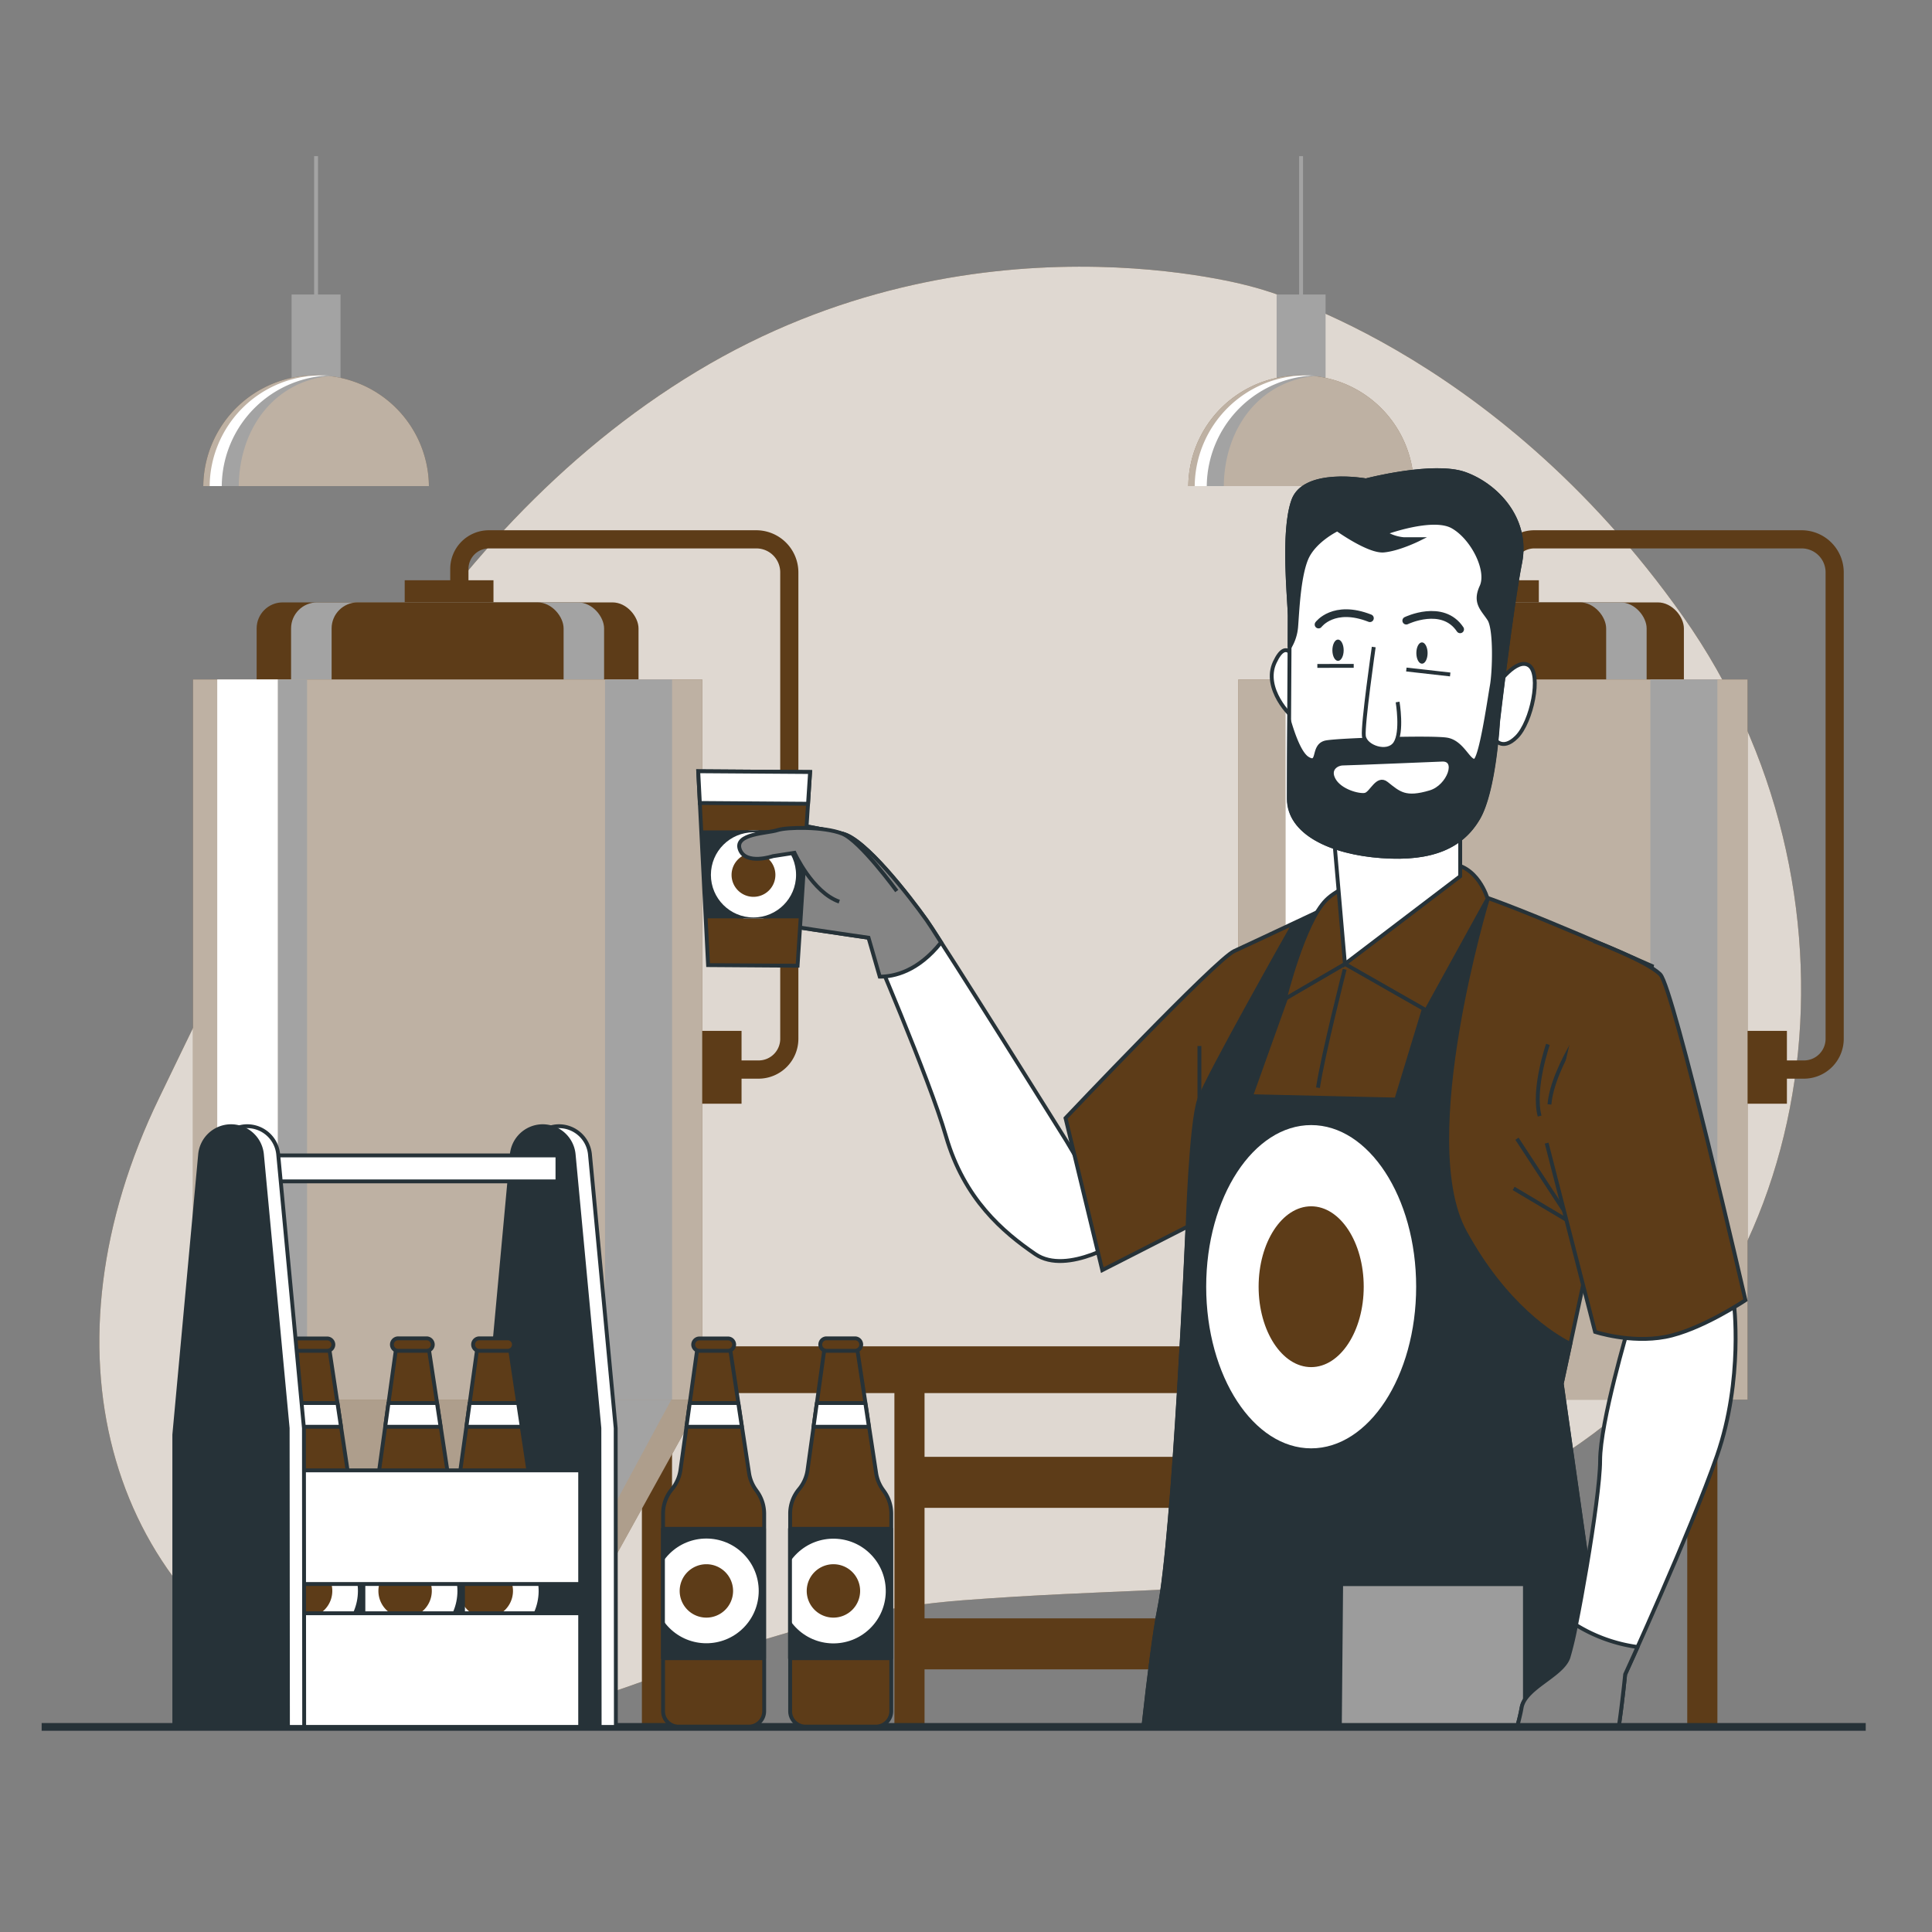 <svg xmlns="http://www.w3.org/2000/svg" xmlns:xlink="http://www.w3.org/1999/xlink" viewBox="0 0 500 500"><rect x="0" y="0" width="500" height="500" fill="#808080" stroke="none"/><defs><clipPath id="freepik--clip-path--inject-121"><rect x="49.95" y="175.84" width="131.78" height="186.39" style="fill:#5D3C18"></rect></clipPath><clipPath id="freepik--clip-path-2--inject-121"><polygon points="97.05 447.35 49.95 362.24 181.73 362.24 134.6 447.41 97.05 447.35" style="fill:#5D3C18"></polygon></clipPath><clipPath id="freepik--clip-path-3--inject-121"><rect x="320.49" y="175.84" width="131.78" height="186.39" style="fill:#5D3C18"></rect></clipPath><clipPath id="freepik--clip-path-4--inject-121"><polygon points="207.2 237.67 208.67 214.9 181.48 214.9 182.63 237.67 207.2 237.67" style="fill:#263238"></polygon></clipPath><clipPath id="freepik--clip-path-5--inject-121"><rect x="171.57" y="395.66" width="26.15" height="33.48" style="fill:#263238;stroke:#263238;stroke-linecap:round;stroke-linejoin:round"></rect></clipPath><clipPath id="freepik--clip-path-6--inject-121"><rect x="204.45" y="395.66" width="26.15" height="33.48" style="fill:#263238;stroke:#263238;stroke-linecap:round;stroke-linejoin:round"></rect></clipPath><clipPath id="freepik--clip-path-7--inject-121"><rect x="114.61" y="395.66" width="26.15" height="33.48" style="fill:#263238;stroke:#263238;stroke-linecap:round;stroke-linejoin:round"></rect></clipPath><clipPath id="freepik--clip-path-8--inject-121"><rect x="93.6" y="395.66" width="26.15" height="33.48" style="fill:#263238;stroke:#263238;stroke-linecap:round;stroke-linejoin:round"></rect></clipPath><clipPath id="freepik--clip-path-9--inject-121"><rect x="67.84" y="395.66" width="26.15" height="33.48" style="fill:#263238;stroke:#263238;stroke-linecap:round;stroke-linejoin:round"></rect></clipPath></defs><g id="freepik--background-simple--inject-121"><path d="M324.29,74.27S251.9,53,180.42,96.07s-107.93,123.51-139.2,188S27.28,411.79,81.45,438.33,172.88,420,249.16,414.15s96.72,3.66,160.28-41,75.65-143.36,26.2-213.51S324.29,74.27,324.29,74.27Z" style="fill:#5D3C18"></path><path d="M324.29,74.27S251.9,53,180.42,96.07s-107.93,123.51-139.2,188S27.28,411.79,81.45,438.33,172.88,420,249.16,414.15s96.72,3.66,160.28-41,75.65-143.36,26.2-213.51S324.29,74.27,324.29,74.27Z" style="fill:#fff;opacity:0.8"></path></g><g id="freepik--Equipment--inject-121"><rect x="159.95" y="348.43" width="171.61" height="12.1" style="fill:#5D3C18"></rect><path d="M196.33,279.16h-18v-4.72h18a5.59,5.59,0,0,0,5.59-5.59V148.11a6.18,6.18,0,0,0-6.18-6.18h-69.2a5.31,5.31,0,0,0-5.3,5.3v9.42h-4.72v-9.42a10,10,0,0,1,10-10h69.2a10.91,10.91,0,0,1,10.9,10.9V268.85A10.32,10.32,0,0,1,196.33,279.16Z" style="fill:#5D3C18"></path><rect x="55.15" y="363.97" width="7.8" height="83.55" style="fill:#5D3C18"></rect><rect x="166.12" y="363.97" width="7.8" height="83.55" style="fill:#5D3C18"></rect><rect x="104.74" y="150.17" width="22.97" height="8.25" style="fill:#5D3C18"></rect><rect x="168.94" y="266.79" width="22.97" height="18.85" style="fill:#5D3C18"></rect><rect x="66.42" y="155.9" width="98.83" height="183.79" rx="6.74" style="fill:#5D3C18"></rect><rect x="75.33" y="155.9" width="81.01" height="183.79" rx="6.74" style="fill:#a3a3a3"></rect><rect x="85.82" y="155.9" width="60.04" height="183.79" rx="6.74" style="fill:#5D3C18"></rect><rect x="49.95" y="175.84" width="131.78" height="186.39" style="fill:#5D3C18"></rect><g style="clip-path:url(#freepik--clip-path--inject-121)"><rect x="49.95" y="175.84" width="131.78" height="186.39" style="fill:#fff;opacity:0.6"></rect><rect x="56.22" y="175.84" width="15.71" height="186.39" style="fill:#fff"></rect></g><rect x="71.93" y="175.84" width="7.54" height="186.39" transform="translate(151.4 538.08) rotate(180)" style="fill:#a3a3a3"></rect><rect x="156.59" y="175.84" width="17.34" height="186.39" style="fill:#a3a3a3"></rect><polygon points="97.05 447.35 49.95 362.24 181.73 362.24 134.6 447.41 97.05 447.35" style="fill:#5D3C18"></polygon><g style="clip-path:url(#freepik--clip-path-2--inject-121)"><polygon points="135.62 447.52 181.73 362.24 49.95 362.24 96.06 447.52 135.62 447.52" style="fill:#fff;opacity:0.5"></polygon></g><polygon points="127.63 447.52 173.74 362.24 156.08 362.24 109.97 447.52 127.63 447.52" style="fill:#a3a3a3"></polygon><rect x="232.95" y="377.03" width="80.31" height="13.2" style="fill:#5D3C18"></rect><rect x="232.95" y="418.83" width="80.31" height="13.2" style="fill:#5D3C18"></rect><path d="M466.86,279.16h-18v-4.72h18a5.6,5.6,0,0,0,5.6-5.59V148.11a6.19,6.19,0,0,0-6.18-6.18H397.07a5.31,5.31,0,0,0-5.3,5.3v9.42h-4.72v-9.42a10,10,0,0,1,10-10h69.21a10.91,10.91,0,0,1,10.9,10.9V268.85A10.32,10.32,0,0,1,466.86,279.16Z" style="fill:#5D3C18"></path><rect x="231.47" y="348.71" width="7.8" height="98.81" style="fill:#5D3C18"></rect><rect x="312.18" y="348.71" width="7.8" height="98.81" style="fill:#5D3C18"></rect><rect x="436.66" y="359.43" width="7.8" height="88.09" style="fill:#5D3C18"></rect><rect x="375.28" y="150.17" width="22.97" height="8.25" style="fill:#5D3C18"></rect><rect x="439.48" y="266.79" width="22.97" height="18.85" style="fill:#5D3C18"></rect><rect x="336.96" y="155.9" width="98.83" height="183.79" rx="6.74" style="fill:#5D3C18"></rect><rect x="346.59" y="155.9" width="79.56" height="183.79" rx="6.74" style="fill:#a3a3a3"></rect><rect x="357.08" y="155.9" width="58.59" height="183.79" rx="6.74" style="fill:#5D3C18"></rect><rect x="320.49" y="175.84" width="131.78" height="186.39" style="fill:#5D3C18"></rect><g style="clip-path:url(#freepik--clip-path-3--inject-121)"><rect x="320.49" y="175.84" width="131.78" height="186.39" style="fill:#fff;opacity:0.6"></rect><rect x="332.72" y="175.84" width="13.35" height="186.39" style="fill:#fff"></rect></g><rect x="346.07" y="175.84" width="10.49" height="186.39" style="fill:#a3a3a3"></rect><rect x="427.12" y="175.84" width="17.34" height="186.39" style="fill:#a3a3a3"></rect><rect x="75.46" y="76.22" width="12.67" height="22.59" style="fill:#a3a3a3"></rect><path d="M111,125.8A28.92,28.92,0,0,0,82.07,97.15h-.55A28.92,28.92,0,0,0,52.61,125.8Z" style="fill:#5D3C18"></path><path d="M111,125.8A28.92,28.92,0,0,0,82.07,97.15h-.55A28.92,28.92,0,0,0,52.61,125.8Z" style="fill:#fff;opacity:0.6"></path><path d="M85.65,97.22c-.63,0-1.28-.07-1.92-.07h-.55A28.92,28.92,0,0,0,54.26,125.8h4.41A28.91,28.91,0,0,1,85.65,97.22Z" style="fill:#fff"></path><path d="M86.3,97.22c-.64,0,1.2-.07.55-.07H86.3A28.91,28.91,0,0,0,57.39,125.8h4.4C61.94,110.6,71.32,98.21,86.3,97.22Z" style="fill:#a3a3a3"></path><line x1="81.8" y1="77.21" x2="81.8" y2="40.41" style="fill:none;stroke:#a3a3a3;stroke-miterlimit:10"></line><rect x="330.39" y="76.22" width="12.67" height="22.59" style="fill:#a3a3a3"></rect><path d="M365.91,125.8A28.91,28.91,0,0,0,337,97.15h-.55a28.92,28.92,0,0,0-28.92,28.65Z" style="fill:#5D3C18"></path><path d="M365.91,125.8A28.91,28.91,0,0,0,337,97.15h-.55a28.92,28.92,0,0,0-28.92,28.65Z" style="fill:#fff;opacity:0.6"></path><path d="M340.58,97.22c-.64,0-1.28-.07-1.93-.07h-.55a28.91,28.91,0,0,0-28.91,28.65h4.4A28.93,28.93,0,0,1,340.58,97.22Z" style="fill:#fff"></path><path d="M341.23,97.22c-.64,0,1.2-.07.55-.07h-.55a28.92,28.92,0,0,0-28.92,28.65h4.41C316.86,110.6,326.24,98.21,341.23,97.22Z" style="fill:#a3a3a3"></path><line x1="336.72" y1="77.21" x2="336.72" y2="40.41" style="fill:none;stroke:#a3a3a3;stroke-miterlimit:10"></line></g><g id="freepik--Character--inject-121"><path d="M276,295.29s-31.74-50.83-36.22-57.14S223.85,217,218,215.74s-15.88-3.66-23.15-2.53-13,3.76-12.51,6.75,4.3,16.4,10.18,17.67,32.29,5.05,32.29,5.05,15.67,36.34,20,51.35c4.72,16.33,14.79,24.82,23.12,30.53s23-4,23-4Z" style="fill:#fff;stroke:#263238;stroke-miterlimit:10"></path><path d="M239.82,238.15c-4.48-6.3-16-21.14-21.86-22.41s-15.88-3.66-23.15-2.53-13,3.76-12.51,6.75,4.3,16.4,10.18,17.67,32.29,5.05,32.29,5.05l2.91,10.08c3.62,0,9.83-1.27,15.87-8.86C241.9,241.28,240.59,239.23,239.82,238.15Z" style="fill:#858585;stroke:#263238;stroke-miterlimit:10"></path><polygon points="206.41 249.93 183.25 249.77 180.7 199.6 209.65 199.8 206.41 249.93" style="fill:#5D3C18;stroke:#263238;stroke-miterlimit:10"></polygon><polygon points="207.2 237.67 208.67 214.9 181.48 214.9 182.63 237.67 207.2 237.67" style="fill:#263238"></polygon><g style="clip-path:url(#freepik--clip-path-4--inject-121)"><circle cx="195" cy="226.42" r="11.52" style="fill:#fff;stroke:#263238;stroke-linecap:round;stroke-linejoin:round"></circle><path d="M200.67,226.42a5.67,5.67,0,1,1-5.67-5.66A5.66,5.66,0,0,1,200.67,226.42Z" style="fill:#5D3C18"></path></g><polygon points="181.12 207.81 209.12 208.01 209.65 199.8 180.7 199.6 181.12 207.81" style="fill:#fff;stroke:#263238;stroke-miterlimit:10"></polygon><path d="M232.08,230.6s-9.45-13-14.12-14.86-14.27-1.73-16.77-.9-11.24.87-9.72,5,8.58,1.73,8.58,1.73l5.56-.86s4.65,10.21,11.59,12.64" style="fill:#858585;stroke:#263238;stroke-miterlimit:10"></path><path d="M307.32,317.46s-3.46,80-7.35,99c-1.11,5.44-2.58,17-4.11,30.74h121l-12.67-89.1L427.51,250s-35-15.56-46.69-19-23.78-2.6-25.51-1.73c0,0-31.13,14.7-35.89,16.86s-43.66,43.23-43.66,43.23l9.51,39.35Z" style="fill:#5D3C18;stroke:#263238;stroke-miterlimit:10"></path><path d="M412.69,261.22S401.8,275.79,401,285.82" style="fill:none;stroke:#263238;stroke-miterlimit:10"></path><path d="M400.6,270.28s-4,11.55-2.15,18.56" style="fill:none;stroke:#263238;stroke-miterlimit:10"></path><line x1="310.41" y1="286.25" x2="310.41" y2="270.71" style="fill:none;stroke:#263238;stroke-miterlimit:10"></line><path d="M348,250.86s-5.61,22-6.91,30.64" style="fill:none;stroke:#263238;stroke-miterlimit:10"></path><line x1="407.16" y1="316.98" x2="392.59" y2="294.7" style="fill:none;stroke:#263238;stroke-miterlimit:10"></line><line x1="409.73" y1="318.27" x2="391.73" y2="307.56" style="fill:none;stroke:#263238;stroke-miterlimit:10"></line><path d="M416.83,447.2l-12.67-89.1,2.22-10.29c-4.42-2.24-16.84-9.89-27.29-29.06-13-23.78,5.94-86.14,5.94-86.14l-7.24-2.05-16.43,54-37.61-.87,16.86-47.12-6.05,3s-22.05,38.92-24.21,45-3,32.86-3,32.86-3.46,80-7.35,99c-1.11,5.44-2.58,17-4.11,30.74Z" style="fill:#263238;stroke:#263238;stroke-miterlimit:10"></path><ellipse cx="339.33" cy="333" rx="27.67" ry="42.33" style="fill:#fff;stroke:#263238;stroke-linecap:round;stroke-linejoin:round"></ellipse><ellipse cx="339.33" cy="333" rx="13.6" ry="20.81" style="fill:#5D3C18"></ellipse><polygon points="394.65 447.2 394.65 409.98 347.09 409.98 346.75 447.2 394.65 447.2" style="fill:#9c9c9c;stroke:#263238;stroke-miterlimit:10"></polygon><path d="M348.07,249.47l-15.57,9.08s4.87-19.78,10.7-25.62,23.67-9.4,31.46-9.4S385,232.61,385,232.61l-15.89,28.86Z" style="fill:#5D3C18;stroke:#263238;stroke-miterlimit:10"></path><path d="M345.15,215.75l2.92,33.72,29.83-22.7V212.51S352.93,219,345.15,215.75Z" style="fill:#fff;stroke:#263238;stroke-miterlimit:10"></path><path d="M335.1,171.05s-2-6.48-5.19.33,4.24,14.26,5.21,14.58S335.1,171.05,335.1,171.05Z" style="fill:#fff;stroke:#263238;stroke-miterlimit:10"></path><path d="M387.31,177.44s5.18-7.46,8.42-5.2.68,14.59-3.21,18.49-5.83.33-5.83.33" style="fill:#fff;stroke:#263238;stroke-miterlimit:10"></path><path d="M353.5,124.32s-15.9-2.89-18.8,5.22-.93,26-.92,29.84-.26,38.58-.24,47.34,10.72,13.92,24,14.87,20.74-2.63,24.95-9.77,5.14-25,5.14-25,3.52-29.84,5.77-41.19-6.2-20.1-14.31-23S353.5,124.32,353.5,124.32Z" style="fill:#fff;stroke:#263238;stroke-miterlimit:10"></path><path d="M393.42,145.66c2.25-11.36-6.2-20.1-14.31-23s-25.61,1.66-25.61,1.66-15.9-2.89-18.8,5.22-.93,26-.92,29.84c0,1,0,4,0,8.06a12.16,12.16,0,0,0,1.66-5.15c.32-3.89.63-12.64,2.57-17.51s8.09-7.8,8.09-7.8,8.12,5.83,12,5.49,9.07-2.93,9.07-2.93h-3.89a11.14,11.14,0,0,1-4.86-1.62s12.31-4.56,17.5-1.65,9.43,11.34,7.49,15.55.33,5.84,2,8.43,1.32,13.62.68,17.19-2.89,19.46-4.51,19.46-3.25-4.86-7.14-5.5-27.24.05-31.13.7-1.61,6.17-4.86,4.23c-2-1.18-3.7-5.93-4.76-9.49-.05,8.37-.09,16.29-.08,19.87,0,8.75,10.72,13.92,24,14.87s20.74-2.63,24.95-9.77,5.14-25,5.14-25S391.17,157,393.42,145.66Z" style="fill:#263238;stroke:#263238;stroke-miterlimit:10"></path><path d="M355.52,167.45s-2.89,20.11-2.56,23,6.17,4.86,8.11,1.93.63-10.7.63-10.7" style="fill:#fff;stroke:#263238;stroke-miterlimit:10"></path><path d="M347.74,168.27c0,1.52-.65,2.76-1.46,2.76s-1.46-1.23-1.46-2.75.65-2.76,1.45-2.76S347.73,166.75,347.74,168.27Z" style="fill:#263238"></path><path d="M369.46,169c0,1.53-.64,2.76-1.45,2.76s-1.46-1.23-1.46-2.75.64-2.76,1.45-2.76S369.46,167.52,369.46,169Z" style="fill:#263238"></path><path d="M341.24,161.63s3.92-5.33,13.29-1.64" style="fill:none;stroke:#263238;stroke-linecap:round;stroke-linejoin:round;stroke-width:2px"></path><path d="M363.94,160.62s9.39-4.55,13.94,2.25" style="fill:none;stroke:#263238;stroke-linecap:round;stroke-linejoin:round;stroke-width:2px"></path><path d="M373.08,196.6s-24.32,1-25.62,1-3.89,1.3-2.26,4.22,6.49,4.2,8.11,3.87,3.12-4.83,5.51-2.93c3.25,2.59,4.87,4.21,11.35,2.26C375,203.57,377.62,196.27,373.08,196.6Z" style="fill:#fff;stroke:#263238;stroke-miterlimit:10"></path><line x1="340.93" y1="172.34" x2="350.34" y2="172.32" style="fill:none;stroke:#263238;stroke-miterlimit:10"></line><line x1="363.96" y1="173.27" x2="375.31" y2="174.55" style="fill:none;stroke:#263238;stroke-miterlimit:10"></line><path d="M448.7,336.91s-20.76,6.49-27.24,6.49c0,0-7.35,24.64-7.35,34.58s-6.49,46.27-8.22,51-11.24,7.78-12.1,13c-.22,1.32-.67,3.17-1.22,5.23H418.9c1-6.87,1.69-13.88,1.69-13.88s16.86-36.74,23.78-56.63S448.7,336.91,448.7,336.91Z" style="fill:#fff;stroke:#263238;stroke-miterlimit:10"></path><path d="M418.9,447.2c1-6.87,1.69-13.88,1.69-13.88s1.25-2.72,3.21-7.08a40.71,40.71,0,0,1-15.92-5.7,82.31,82.31,0,0,1-2,8.46c-1.73,4.76-11.24,7.78-12.1,13-.22,1.32-.67,3.17-1.22,5.23Z" style="fill:#858585;stroke:#263238;stroke-miterlimit:10"></path><path d="M400.27,295.84l12.54,48.85s9.08,3,18.16,1.3,20.75-9.51,20.75-9.51-18.59-80.85-22.05-84.31-17.29-8.64-17.29-8.64" style="fill:#5D3C18;stroke:#263238;stroke-miterlimit:10"></path></g><g id="freepik--Bottles--inject-121"><line x1="10.78" y1="446.92" x2="482.85" y2="446.92" style="fill:none;stroke:#263238;stroke-miterlimit:10;stroke-width:2px"></line><path d="M176.11,380.4l4.44-32h8.3l5,32.82a9.94,9.94,0,0,0,1.7,4.24l.4.57a9.92,9.92,0,0,1,1.82,5.72v51.1a4,4,0,0,1-4,4H175.6a4,4,0,0,1-4-4v-51.1a9.89,9.89,0,0,1,2.32-6.37h0A10,10,0,0,0,176.11,380.4Z" style="fill:#5D3C18;stroke:#263238;stroke-linecap:round;stroke-linejoin:round"></path><path d="M188.39,349.59H181A1.62,1.62,0,0,1,179.4,348h0a1.61,1.61,0,0,1,1.61-1.61h7.38A1.61,1.61,0,0,1,190,348h0A1.62,1.62,0,0,1,188.39,349.59Z" style="fill:#5D3C18;stroke:#263238;stroke-linecap:round;stroke-linejoin:round"></path><rect x="171.57" y="395.66" width="26.15" height="33.48" style="fill:#263238"></rect><g style="clip-path:url(#freepik--clip-path-5--inject-121)"><circle cx="182.81" cy="411.72" r="14.05" transform="translate(-237.59 249.86) rotate(-45)" style="fill:#fff;stroke:#263238;stroke-linecap:round;stroke-linejoin:round"></circle><path d="M189.72,411.72a6.91,6.91,0,1,1-6.91-6.9A6.91,6.91,0,0,1,189.72,411.72Z" style="fill:#5D3C18"></path></g><rect x="171.57" y="395.66" width="26.15" height="33.48" style="fill:none;stroke:#263238;stroke-linecap:round;stroke-linejoin:round"></rect><polygon points="177.66 369.25 191.99 369.25 191.06 363.1 178.51 363.1 177.66 369.25" style="fill:#fff;stroke:#263238;stroke-linecap:round;stroke-linejoin:round"></polygon><path d="M209,380.4l4.45-32h8.29l5,32.82a9.94,9.94,0,0,0,1.7,4.24l.41.57a9.91,9.91,0,0,1,1.81,5.72v51.1a4,4,0,0,1-4,4H208.49a4,4,0,0,1-4-4v-51.1a9.89,9.89,0,0,1,2.32-6.37h0A9.87,9.87,0,0,0,209,380.4Z" style="fill:#5D3C18;stroke:#263238;stroke-linecap:round;stroke-linejoin:round"></path><path d="M221.27,349.59H213.9a1.62,1.62,0,0,1-1.61-1.62h0a1.61,1.61,0,0,1,1.61-1.61h7.37a1.61,1.61,0,0,1,1.61,1.61h0A1.62,1.62,0,0,1,221.27,349.59Z" style="fill:#5D3C18;stroke:#263238;stroke-linecap:round;stroke-linejoin:round"></path><rect x="204.45" y="395.66" width="26.15" height="33.48" style="fill:#263238"></rect><g style="clip-path:url(#freepik--clip-path-6--inject-121)"><circle cx="215.7" cy="411.72" r="14.05" transform="translate(-224.81 263.43) rotate(-43.74)" style="fill:#fff;stroke:#263238;stroke-linecap:round;stroke-linejoin:round"></circle><path d="M222.6,411.72a6.91,6.91,0,1,1-6.9-6.9A6.9,6.9,0,0,1,222.6,411.72Z" style="fill:#5D3C18"></path></g><rect x="204.45" y="395.66" width="26.15" height="33.48" style="fill:none;stroke:#263238;stroke-linecap:round;stroke-linejoin:round"></rect><polygon points="210.54 369.25 224.87 369.25 223.94 363.1 211.4 363.1 210.54 369.25" style="fill:#fff;stroke:#263238;stroke-linecap:round;stroke-linejoin:round"></polygon><path d="M159.39,446.92H130V371.29l6.68-72.5a8.07,8.07,0,0,1,8-7.33h0a8.07,8.07,0,0,1,8,7.31l6.66,70.84Z" style="fill:#fff;stroke:#263238;stroke-miterlimit:10"></path><path d="M155.19,446.92H125.78V371.29l6.68-72.5a8.06,8.06,0,0,1,8-7.33h0a8.07,8.07,0,0,1,8,7.31l6.66,70.84Z" style="fill:#263238;stroke:#263238;stroke-miterlimit:10"></path><path d="M119.15,380.4l4.44-32h8.3l4.94,32.82a10,10,0,0,0,1.71,4.24l.4.57a9.92,9.92,0,0,1,1.82,5.72v51.1a4,4,0,0,1-4,4H118.64a4,4,0,0,1-4-4v-51.1a9.89,9.89,0,0,1,2.32-6.37h0A10,10,0,0,0,119.15,380.4Z" style="fill:#5D3C18;stroke:#263238;stroke-linecap:round;stroke-linejoin:round"></path><path d="M131.43,349.59h-7.38a1.62,1.62,0,0,1-1.61-1.62h0a1.61,1.61,0,0,1,1.61-1.61h7.38A1.61,1.61,0,0,1,133,348h0A1.62,1.62,0,0,1,131.43,349.59Z" style="fill:#5D3C18;stroke:#263238;stroke-linecap:round;stroke-linejoin:round"></path><rect x="114.61" y="395.66" width="26.15" height="33.48" style="fill:#263238"></rect><g style="clip-path:url(#freepik--clip-path-7--inject-121)"><circle cx="125.85" cy="411.72" r="14.05" transform="translate(-143.96 76.23) rotate(-21.81)" style="fill:#fff;stroke:#263238;stroke-linecap:round;stroke-linejoin:round"></circle><path d="M132.76,411.72a6.91,6.91,0,1,1-6.91-6.9A6.91,6.91,0,0,1,132.76,411.72Z" style="fill:#5D3C18"></path></g><rect x="114.61" y="395.66" width="26.15" height="33.48" style="fill:none;stroke:#263238;stroke-linecap:round;stroke-linejoin:round"></rect><polygon points="120.7 369.25 135.03 369.25 134.1 363.1 121.55 363.1 120.7 369.25" style="fill:#fff;stroke:#263238;stroke-linecap:round;stroke-linejoin:round"></polygon><path d="M98.14,380.4l4.44-32h8.3l5,32.82a9.94,9.94,0,0,0,1.7,4.24l.4.57a9.92,9.92,0,0,1,1.82,5.72v51.1a4,4,0,0,1-4,4H97.63a4,4,0,0,1-4-4v-51.1a9.89,9.89,0,0,1,2.32-6.37h0A10,10,0,0,0,98.14,380.4Z" style="fill:#5D3C18;stroke:#263238;stroke-linecap:round;stroke-linejoin:round"></path><path d="M110.42,349.59h-7.37a1.62,1.62,0,0,1-1.62-1.62h0a1.61,1.61,0,0,1,1.62-1.61h7.37A1.61,1.61,0,0,1,112,348h0A1.62,1.62,0,0,1,110.42,349.59Z" style="fill:#5D3C18;stroke:#263238;stroke-linecap:round;stroke-linejoin:round"></path><rect x="93.6" y="395.66" width="26.15" height="33.48" style="fill:#263238"></rect><g style="clip-path:url(#freepik--clip-path-8--inject-121)"><circle cx="104.84" cy="411.72" r="14.05" transform="translate(-269.09 210.03) rotate(-47.37)" style="fill:#fff;stroke:#263238;stroke-linecap:round;stroke-linejoin:round"></circle><path d="M111.75,411.72a6.91,6.91,0,1,1-6.91-6.9A6.91,6.91,0,0,1,111.75,411.72Z" style="fill:#5D3C18"></path></g><rect x="93.6" y="395.66" width="26.15" height="33.48" style="fill:none;stroke:#263238;stroke-linecap:round;stroke-linejoin:round"></rect><polygon points="99.69 369.25 114.02 369.25 113.09 363.1 100.54 363.1 99.69 369.25" style="fill:#fff;stroke:#263238;stroke-linecap:round;stroke-linejoin:round"></polygon><path d="M72.38,380.4l4.44-32h8.3l4.94,32.82a10,10,0,0,0,1.71,4.24l.4.57A9.92,9.92,0,0,1,94,391.78v51.1a4,4,0,0,1-4,4H71.87a4,4,0,0,1-4-4v-51.1a9.93,9.93,0,0,1,2.31-6.37h0A10,10,0,0,0,72.38,380.4Z" style="fill:#5D3C18;stroke:#263238;stroke-linecap:round;stroke-linejoin:round"></path><path d="M84.66,349.59H77.28A1.62,1.62,0,0,1,75.67,348h0a1.61,1.61,0,0,1,1.61-1.61h7.38A1.61,1.61,0,0,1,86.27,348h0A1.62,1.62,0,0,1,84.66,349.59Z" style="fill:#5D3C18;stroke:#263238;stroke-linecap:round;stroke-linejoin:round"></path><rect x="67.84" y="395.66" width="26.15" height="33.48" style="fill:#263238"></rect><g style="clip-path:url(#freepik--clip-path-9--inject-121)"><circle cx="79.08" cy="411.72" r="14.05" transform="translate(-151.54 61.6) rotate(-22.5)" style="fill:#fff;stroke:#263238;stroke-linecap:round;stroke-linejoin:round"></circle><path d="M86,411.72a6.91,6.91,0,1,1-6.91-6.9A6.91,6.91,0,0,1,86,411.72Z" style="fill:#5D3C18"></path></g><rect x="67.84" y="395.66" width="26.15" height="33.48" style="fill:none;stroke:#263238;stroke-linecap:round;stroke-linejoin:round"></rect><polygon points="73.93 369.25 88.25 369.25 87.33 363.1 74.78 363.1 73.93 369.25" style="fill:#fff;stroke:#263238;stroke-linecap:round;stroke-linejoin:round"></polygon><rect x="66.12" y="417.51" width="84.03" height="29.41" style="fill:#fff;stroke:#263238;stroke-miterlimit:10"></rect><rect x="66.12" y="380.53" width="84.03" height="29.41" style="fill:#fff;stroke:#263238;stroke-miterlimit:10"></rect><rect x="66.12" y="299.02" width="78.15" height="6.72" style="fill:#fff;stroke:#263238;stroke-miterlimit:10"></rect><path d="M78.72,446.92H49.31V371.29L56,298.79a8.06,8.06,0,0,1,8-7.33h0a8.07,8.07,0,0,1,8,7.31l6.66,70.84Z" style="fill:#fff;stroke:#263238;stroke-miterlimit:10"></path><path d="M74.52,446.92H45.11V371.29l6.68-72.5a8.06,8.06,0,0,1,8-7.33h0a8.07,8.07,0,0,1,8,7.31l6.66,70.84Z" style="fill:#263238;stroke:#263238;stroke-miterlimit:10"></path></g></svg>